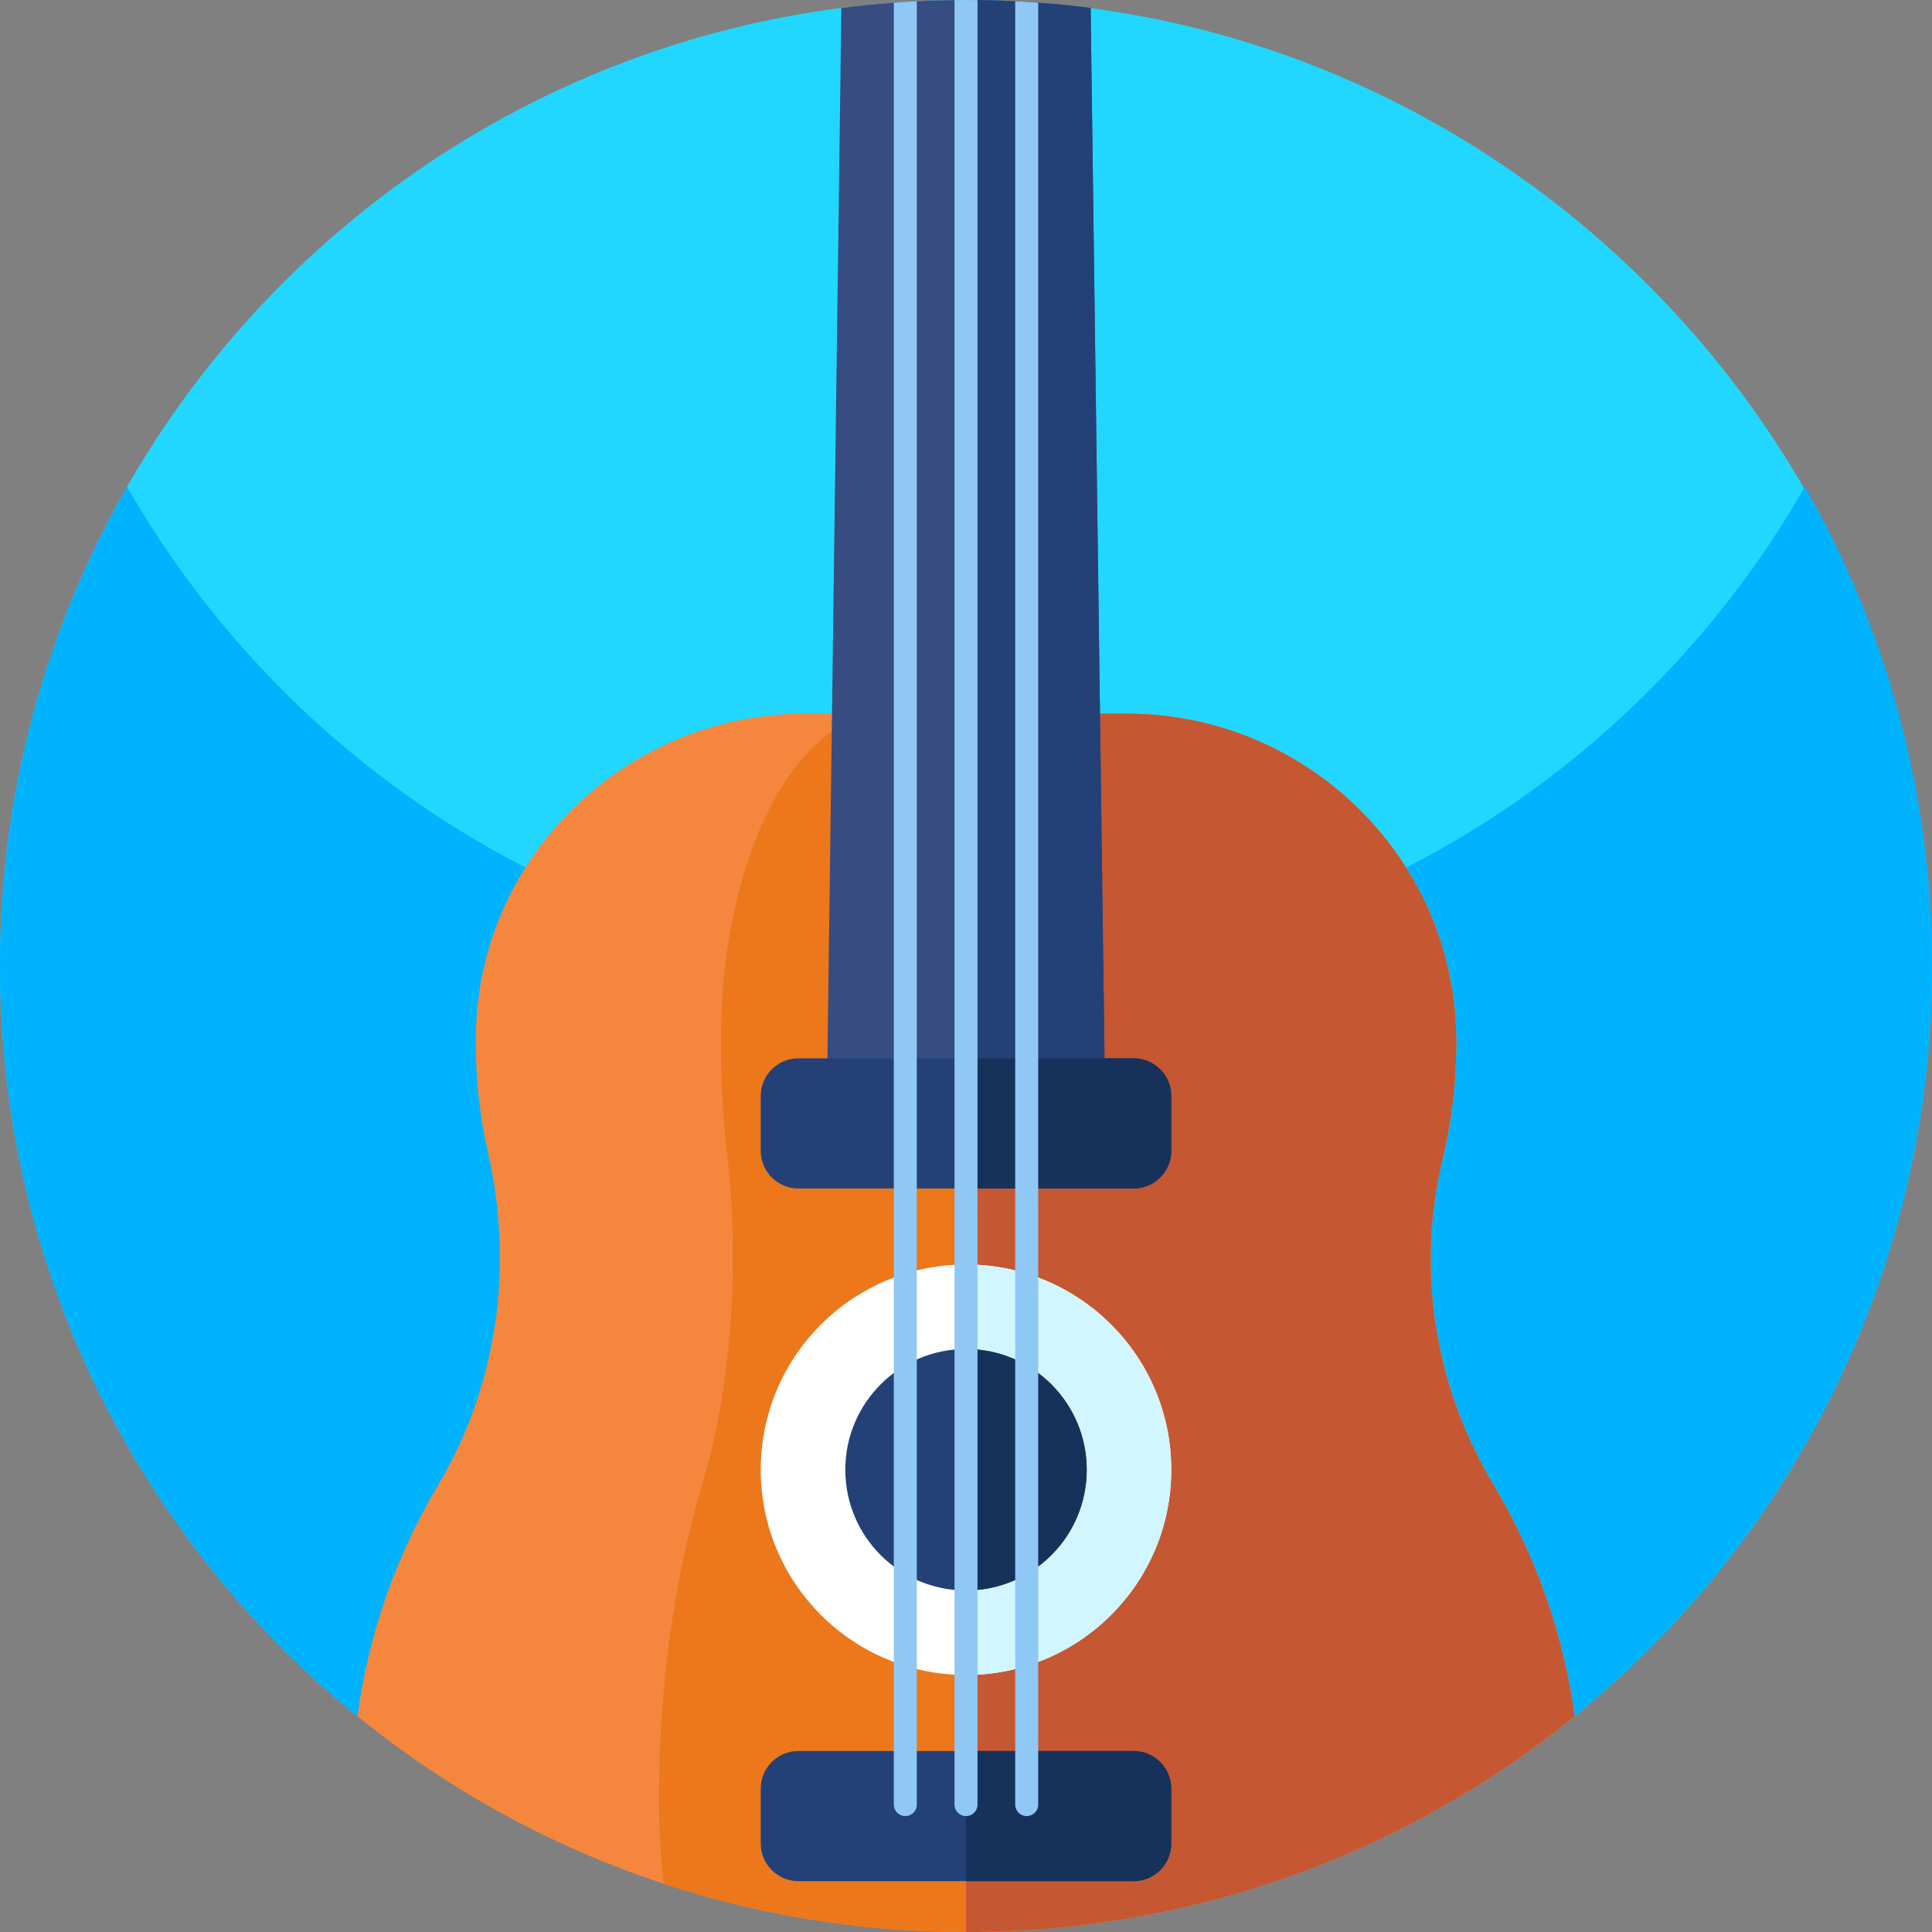<svg width="64" height="64" viewBox="0 0 64 64" fill="none" xmlns="http://www.w3.org/2000/svg">
<rect x="0" y="0" width="64" height="64" fill="#808080" stroke="none"/>
<g clip-path="url(#clip0_2_3759)">
<path d="M64 31.972C64.009 42.014 59.391 50.981 52.159 56.852L48.797 58.044C37.931 61.897 26.07 61.897 15.203 58.044L11.841 56.852C4.616 50.986 0 42.031 0 32C0 14.527 14.007 0.323 31.404 0.005C49.166 -0.319 63.985 14.207 64 31.972Z" fill="#22D7FF"/>
<path d="M64 32C64 42.031 59.384 50.985 52.159 56.852L48.797 58.044C37.931 61.897 26.07 61.897 15.203 58.044L11.841 56.852C4.616 50.985 0 42.031 0 32C0 26.223 1.531 20.804 4.21 16.125C9.725 25.759 20.105 32.25 32 32.25C43.895 32.25 54.276 25.759 59.79 16.125C62.469 20.804 64 26.223 64 32Z" fill="#00B3FE"/>
<path d="M52.159 56.852C46.656 61.321 39.641 64 32 64C28.504 64 25.139 63.439 21.989 62.402C18.256 61.174 14.826 59.277 11.841 56.852C12.214 54.085 13.143 51.494 14.513 49.196C16.48 45.895 17.025 41.94 16.169 38.194C15.901 37.027 15.761 35.812 15.761 34.564C15.761 34.431 15.763 34.3 15.766 34.169C15.906 28.292 20.799 23.64 26.676 23.64H37.32C43.273 23.64 48.165 28.407 48.238 34.36C48.239 34.401 48.239 34.444 48.239 34.485C48.245 35.831 48.088 37.14 47.785 38.391C46.899 42.057 47.525 45.941 49.464 49.176C50.845 51.48 51.783 54.077 52.159 56.852Z" fill="#F4873D"/>
<path d="M52.159 56.852C46.656 61.321 39.641 64 32 64C28.504 64 25.139 63.439 21.989 62.402C21.889 61.557 21.834 60.68 21.83 59.78C21.829 59.717 21.829 59.655 21.829 59.594C21.829 55.794 22.35 52.239 23.256 49.196C24.24 45.895 24.512 41.94 24.085 38.194C23.951 37.027 23.881 35.812 23.881 34.564C23.881 34.431 23.881 34.3 23.884 34.169C23.954 28.292 26.4 23.64 29.339 23.64H37.32C43.272 23.64 48.165 28.407 48.237 34.36C48.239 34.401 48.239 34.444 48.239 34.485C48.245 35.831 48.087 37.14 47.785 38.391C46.899 42.057 47.525 45.941 49.464 49.176C50.845 51.48 51.782 54.077 52.159 56.852Z" fill="#EC781B"/>
<path d="M52.159 56.852C46.656 61.321 39.641 64 32 64V23.64H37.32C43.273 23.64 48.165 28.407 48.237 34.36C48.239 34.401 48.239 34.444 48.239 34.485C48.245 35.831 48.087 37.14 47.785 38.391C46.899 42.057 47.525 45.941 49.464 49.176C50.845 51.48 51.782 54.077 52.159 56.852Z" fill="#C55733"/>
<path d="M32 55.487C35.756 55.487 38.8 52.443 38.8 48.688C38.8 44.932 35.756 41.888 32 41.888C28.245 41.888 25.2 44.932 25.2 48.688C25.2 52.443 28.245 55.487 32 55.487Z" fill="white"/>
<path d="M38.8 48.688C38.8 52.443 35.756 55.487 32 55.487V41.888C35.756 41.888 38.8 44.931 38.8 48.688Z" fill="#D1F6FF"/>
<path d="M35.999 48.688C35.999 50.896 34.209 52.686 32 52.686C29.791 52.686 28.002 50.896 28.002 48.688C28.002 46.479 29.791 44.688 32 44.688C34.209 44.688 35.999 46.479 35.999 48.688Z" fill="#234177"/>
<path d="M35.999 48.688C35.999 50.896 34.209 52.686 32 52.686V44.688C34.209 44.688 35.999 46.479 35.999 48.688Z" fill="#16325B"/>
<path d="M38.8 59.251V61.069C38.8 61.759 38.241 62.316 37.553 62.316H26.448C25.759 62.316 25.2 61.759 25.2 61.069V59.251C25.2 58.562 25.759 58.004 26.448 58.004H37.553C38.241 58.004 38.8 58.562 38.8 59.251Z" fill="#234177"/>
<path d="M38.8 59.251V61.069C38.8 61.759 38.241 62.316 37.553 62.316H32V58.004H37.553C38.241 58.004 38.8 58.562 38.8 59.251Z" fill="#16325B"/>
<path d="M36.617 37.124H27.382L27.871 0.265C28.445 0.19 29.025 0.131 29.609 0.089C29.861 0.069 30.115 0.054 30.37 0.04C30.784 0.02 31.2 0.007 31.619 0.003C31.746 0.001 31.872 0 32 0C32.127 0 32.254 0.001 32.381 0.003C32.8 0.007 33.216 0.02 33.63 0.04C33.885 0.054 34.139 0.069 34.391 0.089C34.975 0.131 35.555 0.19 36.129 0.265L36.617 37.124Z" fill="#374C81"/>
<path d="M36.617 37.124H32V0C32.127 0 32.254 0.001 32.381 0.003C32.8 0.007 33.216 0.02 33.63 0.04C33.885 0.054 34.139 0.069 34.391 0.089C34.975 0.131 35.555 0.19 36.129 0.265L36.617 37.124Z" fill="#234177"/>
<path d="M38.8 36.305V38.123C38.8 38.813 38.241 39.37 37.553 39.37H26.448C25.759 39.37 25.2 38.813 25.2 38.123V36.305C25.2 35.616 25.759 35.058 26.448 35.058H37.553C38.241 35.058 38.8 35.616 38.8 36.305Z" fill="#234177"/>
<path d="M38.8 36.305V38.123C38.8 38.813 38.241 39.37 37.553 39.37H32V35.058H37.553C38.241 35.058 38.8 35.616 38.8 36.305Z" fill="#16325B"/>
<path d="M30.37 0.04V59.78C30.37 59.99 30.2 60.16 29.99 60.16C29.779 60.16 29.609 59.99 29.609 59.78V0.089C29.861 0.069 30.115 0.054 30.37 0.04Z" fill="#8FC8F5"/>
<path d="M32.381 0.003V59.78C32.381 59.99 32.21 60.16 32 60.16C31.79 60.16 31.619 59.99 31.619 59.78V0.003C31.746 0.001 31.872 0 32 0C32.127 0 32.254 0.001 32.381 0.003Z" fill="#8FC8F5"/>
<path d="M34.392 0.089V59.779C34.392 59.99 34.222 60.16 34.01 60.16C33.8 60.16 33.63 59.99 33.63 59.779V0.04C33.885 0.054 34.139 0.069 34.392 0.089Z" fill="#8FC8F5"/>
</g>
<defs>
<clipPath id="clip0_2_3759">
<rect width="64" height="64" fill="white"/>
</clipPath>
</defs>
</svg>
